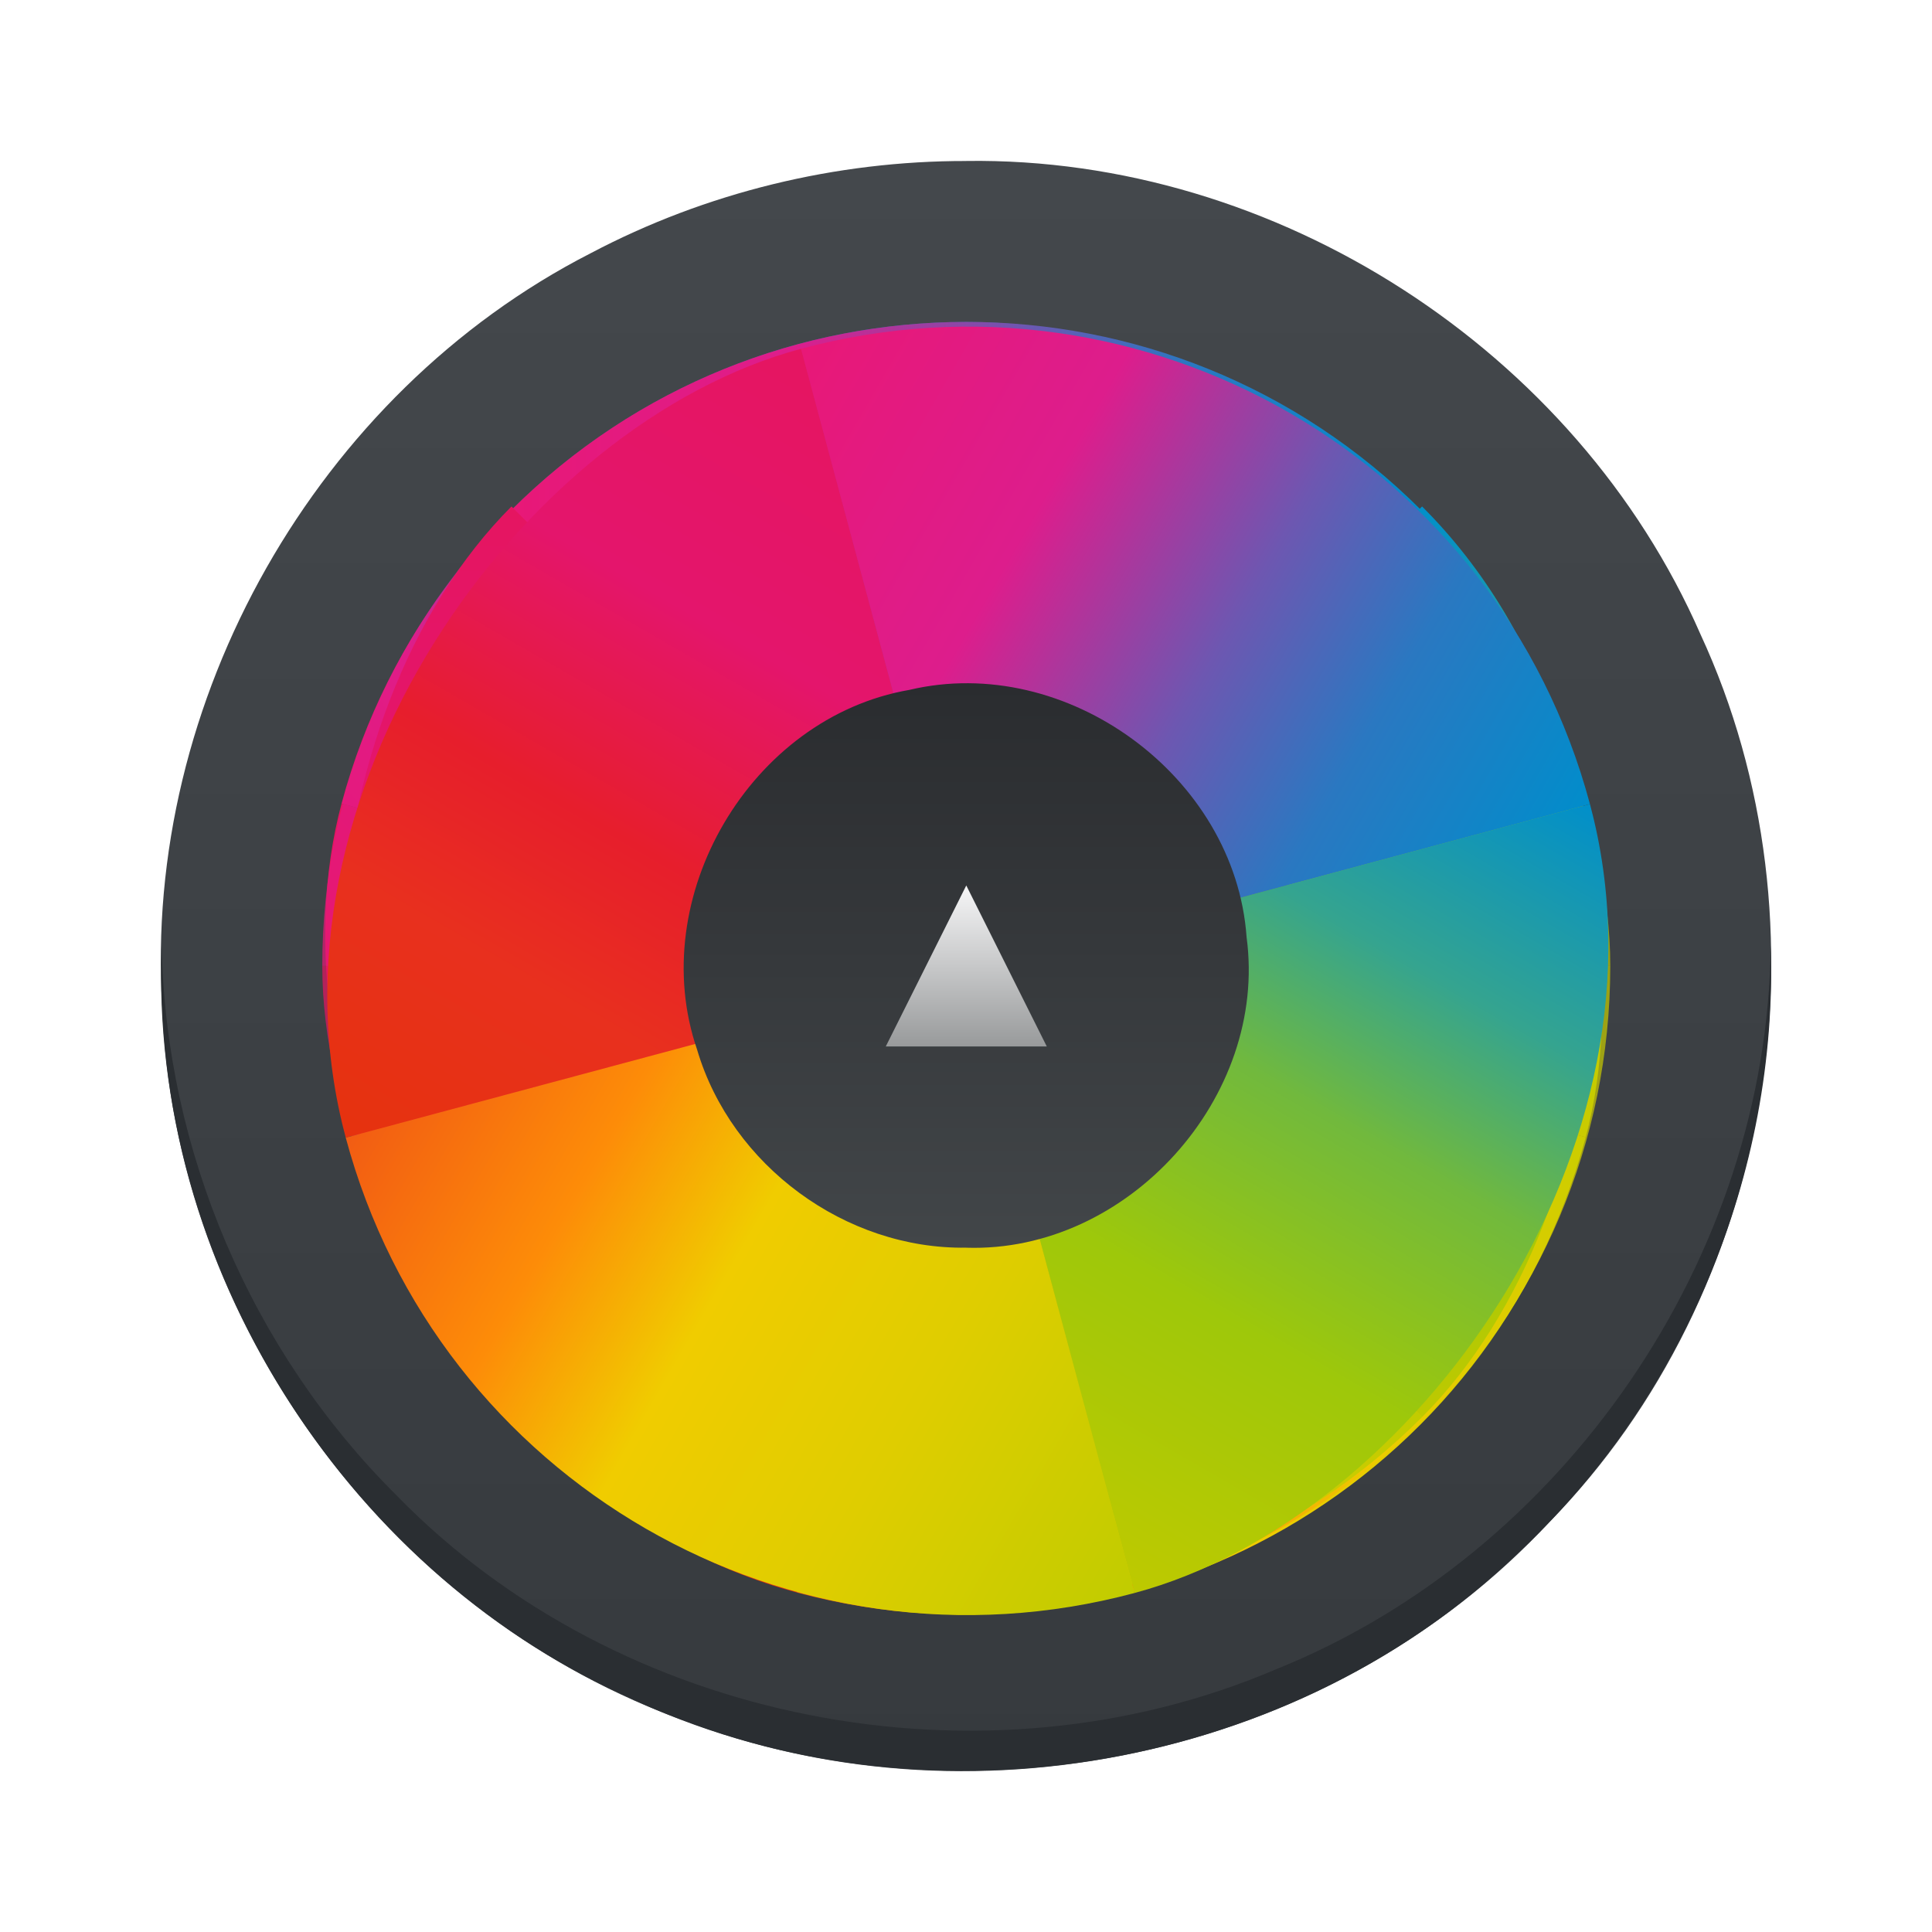 <?xml version="1.0" encoding="UTF-8" standalone="no"?><!DOCTYPE svg PUBLIC "-//W3C//DTD SVG 1.1//EN" "http://www.w3.org/Graphics/SVG/1.1/DTD/svg11.dtd"><svg xmlns="http://www.w3.org/2000/svg" xmlns:xlink="http://www.w3.org/1999/xlink" height="64" id="svg165" version="1.1" viewBox="0 0 48 48.0" width="64"><defs id="defs113"><linearGradient gradientUnits="userSpaceOnUse" id="a" x2="0" y1="543.8" y2="503.8"><stop offset="0" stop-color="#363a3e"/><stop offset="1" stop-color="#44484c"/></linearGradient><linearGradient gradientUnits="userSpaceOnUse" id="b" x1="8" x2="24" y1="24" y2="8"><stop offset="0" stop-color="#e81877"/><stop offset="0.312" stop-color="#dd1d8c"/><stop offset="0.562" stop-color="#6d57b1"/><stop offset="0.75" stop-color="#2a78c1"/><stop offset="1" stop-color="#018dcb"/></linearGradient><linearGradient gradientTransform="matrix(1 0 0-1 384.57 547.8)" gradientUnits="userSpaceOnUse" id="c" x1="8" x2="24" y1="24" y2="8"><stop offset="0" stop-color="#e51561"/><stop offset="0.312" stop-color="#e4156c"/><stop offset="0.562" stop-color="#e71e2c"/><stop offset="0.75" stop-color="#e8301e"/><stop offset="1" stop-color="#e6320e"/></linearGradient><linearGradient gradientTransform="matrix(-1 0 0 1 432.57 499.8)" gradientUnits="userSpaceOnUse" id="d" x1="8" x2="24" y1="24" y2="8"><stop offset="0" stop-color="#bec900"/><stop offset="0.312" stop-color="#9ec80a"/><stop offset="0.562" stop-color="#71b93d"/><stop offset="0.75" stop-color="#35a48f"/><stop offset="1" stop-color="#018fca"/></linearGradient><linearGradient gradientTransform="matrix(-1 0 0-1 432.57 547.8)" gradientUnits="userSpaceOnUse" id="e" x1="8" x2="24" y1="24" y2="8"><stop offset="0" stop-color="#c1cc00"/><stop offset="0.312" stop-color="#dfcd00"/><stop offset="0.562" stop-color="#f0cc00"/><stop offset="0.75" stop-color="#fd8c08"/><stop offset="1" stop-color="#f25c13"/></linearGradient><linearGradient gradientUnits="userSpaceOnUse" id="f" x2="0" y1="-516.8" y2="-530.8"><stop offset="0" stop-color="#2a2c2f"/><stop offset="1" stop-color="#424649"/></linearGradient><filter color-interpolation-filters="sRGB" height="1.12" id="g" width="1.12" x="-0.06" y="-0.06"><feGaussianBlur id="feGaussianBlur56" stdDeviation="0.4"/></filter><clipPath id="h"><use id="use59" xlink:href="#x"/></clipPath><linearGradient gradientUnits="userSpaceOnUse" id="i" x2="0" xlink:href="#f" y1="40" y2="8"/><clipPath id="j"><use id="use63" xlink:href="#x"/></clipPath><clipPath id="k"><use id="use66" xlink:href="#y"/></clipPath><linearGradient gradientUnits="userSpaceOnUse" id="l" x2="0" xlink:href="#f" y1="539.8" y2="507.8"/><clipPath id="m"><use id="use70" xlink:href="#y"/></clipPath><clipPath id="n"><use id="use73" xlink:href="#y"/></clipPath><clipPath id="o"><use id="use76" xlink:href="#y"/></clipPath><clipPath id="p"><use id="use79" xlink:href="#y"/></clipPath><clipPath id="q"><use id="use82" xlink:href="#y"/></clipPath><linearGradient gradientUnits="userSpaceOnUse" id="r" x2="0" y1="525.8" y2="521.8"><stop offset="0" stop-color="#989a9b"/><stop offset="1" stop-color="#f6f6f7"/></linearGradient><linearGradient gradientUnits="userSpaceOnUse" id="s" x1="401.57" x2="416.57" y1="520.8" y2="535.8"><stop offset="0" stop-color="#292c2f"/><stop offset="1" stop-opacity="0"/></linearGradient><clipPath id="t"><use id="use95" xlink:href="#x"/></clipPath><clipPath id="u"><use id="use98" xlink:href="#y"/></clipPath><clipPath id="v"><use id="use101" xlink:href="#y"/></clipPath><clipPath id="w"><use id="use104" xlink:href="#y"/></clipPath><rect fill="url(#i)" height="32" id="x" rx="16" width="32" x="8" y="8"/><rect fill="url(#l)" height="32" id="y" rx="16" width="32" x="392.57" y="507.8"/><path d="m24 8c-8.864 0-16 7.136-16 16h16z" fill="url(#b)" id="z" stroke-opacity="0.55" stroke-width="2.8"/><path d="m408.57 539.8c-8.864 0-16-7.136-16-16h16z" fill="url(#c)" id="A" stroke-opacity="0.55" stroke-width="2.8"/><path d="m408.57 507.8c8.864 0 16 7.136 16 16h-16z" fill="url(#d)" id="B" stroke-opacity="0.55" stroke-width="2.8"/><path d="m408.57 539.8c8.864 0 16-7.136 16-16h-16z" fill="url(#e)" id="C" stroke-opacity="0.55" stroke-width="2.8"/><linearGradient gradientTransform="scale(1,-1)" gradientUnits="userSpaceOnUse" id="linearGradient979" x2="0" xlink:href="#f" y1="-516.8" y2="-530.8"/></defs><g id="g163" transform="translate(-384.563,-499.801)"><path d="m 408.57,503.8 c 7.696,-0.108 15.156,4.704 18.239,11.755 3.344,7.221 1.826,16.36 -3.749,22.058 -5.309,5.715 -14.093,7.719 -21.38,4.978 -7.397,-2.601 -12.797,-9.919 -13.084,-17.758 -0.493,-7.619 3.842,-15.261 10.639,-18.739 2.863,-1.512 6.098,-2.298 9.335,-2.293 z" id="rect115" style="fill:url(#a);stroke-width:2.8;stroke-opacity:0.55"/><g id="g125" transform="matrix(0.966,0.259,-0.259,0.966,149.49,-87.9)"><use clip-path="url(#j)" height="100%" id="use117" transform="translate(384.57,499.8)" width="100%" x="0" xlink:href="#z" y="0"/><use clip-path="url(#q)" height="100%" id="use119" width="100%" x="0" xlink:href="#A" y="0"/><use clip-path="url(#m)" height="100%" id="use121" width="100%" x="0" xlink:href="#B" y="0"/><use clip-path="url(#o)" height="100%" id="use123" width="100%" x="0" xlink:href="#C" y="0"/></g><g id="g135" style="opacity:0.7"><use clip-path="url(#h)" height="100%" id="use127" style="filter:url(#g)" transform="translate(384.57,499.8)" width="100%" x="0" xlink:href="#z" y="0"/><use clip-path="url(#p)" height="100%" id="use129" style="filter:url(#g)" width="100%" x="0" xlink:href="#A" y="0"/><use clip-path="url(#n)" height="100%" id="use131" style="filter:url(#g)" width="100%" x="0" xlink:href="#C" y="0"/><use clip-path="url(#k)" height="100%" id="use133" style="filter:url(#g)" width="100%" x="0" xlink:href="#B" y="0"/></g><use clip-path="url(#h)" height="100%" id="use137" style="opacity:0.35" transform="matrix(0.707,0.707,-0.707,0.707,408.57,489.86)" width="100%" x="0" xlink:href="#z" y="0"/><use clip-path="url(#p)" height="100%" id="use139" style="opacity:0.35" transform="matrix(0.707,0.707,-0.707,0.707,490.05,-135.49)" width="100%" x="0" xlink:href="#A" y="0"/><use clip-path="url(#n)" height="100%" id="use141" style="opacity:0.35" transform="matrix(0.707,0.707,-0.707,0.707,490.05,-135.49)" width="100%" x="0" xlink:href="#C" y="0"/><use clip-path="url(#k)" height="100%" id="use143" style="opacity:0.35" transform="matrix(0.707,0.707,-0.707,0.707,490.05,-135.49)" width="100%" x="0" xlink:href="#B" y="0"/><path d="m 388.58,523.3 c -0.318,7.779 4.431,15.435 11.522,18.637 7.181,3.432 16.339,2.022 22.104,-3.483 4.161,-3.831 6.542,-9.501 6.35,-15.154 -0.083,7.731 -5.128,15.097 -12.3,17.978 -7.28,3.107 -16.312,1.355 -21.843,-4.327 -3.606,-3.581 -5.734,-8.57 -5.833,-13.651 z" id="path145" style="fill:#2a2e32"/><path d="m 414.57,519.8 c -3.667,3 -7.333,6 -11,9 4.41,4.41 8.819,8.819 13.229,13.229 4.404,-1.967 8.032,-5.597 10,-10 -4.076,-4.076 -8.153,-8.153 -12.229,-12.229 z" id="path147" style="opacity:0.2;fill:url(#s);fill-rule:evenodd"/><g id="g157" transform="matrix(0.259,0.966,-0.966,0.259,808.78,-6.421)"><use clip-path="url(#t)" height="100%" id="use149" style="opacity:0.3" transform="translate(384.57,499.8)" width="100%" x="0" xlink:href="#z" y="0"/><use clip-path="url(#w)" height="100%" id="use151" style="opacity:0.3" width="100%" x="0" xlink:href="#A" y="0"/><use clip-path="url(#v)" height="100%" id="use153" style="opacity:0.3" width="100%" x="0" xlink:href="#C" y="0"/><use clip-path="url(#u)" height="100%" id="use155" style="opacity:0.3" width="100%" x="0" xlink:href="#B" y="0"/></g><path d="m 408.57,530.8 c 4.012,0.129 7.499,-3.741 6.964,-7.718 -0.282,-4 -4.481,-7.065 -8.378,-6.141 -3.947,0.684 -6.571,5.161 -5.272,8.944 0.851,2.876 3.687,4.96 6.686,4.914 z" id="rect159" style="fill:url(#linearGradient979);stroke-width:2.8;stroke-opacity:0.55"/><path d="m 406.57,525.8 c 0.667,-1.333 1.333,-2.667 2,-4 0.667,1.333 1.333,2.667 2,4 -1.333,0 -2.667,0 -4,0 z" id="path161" style="fill:url(#r);fill-rule:evenodd"/></g></svg>